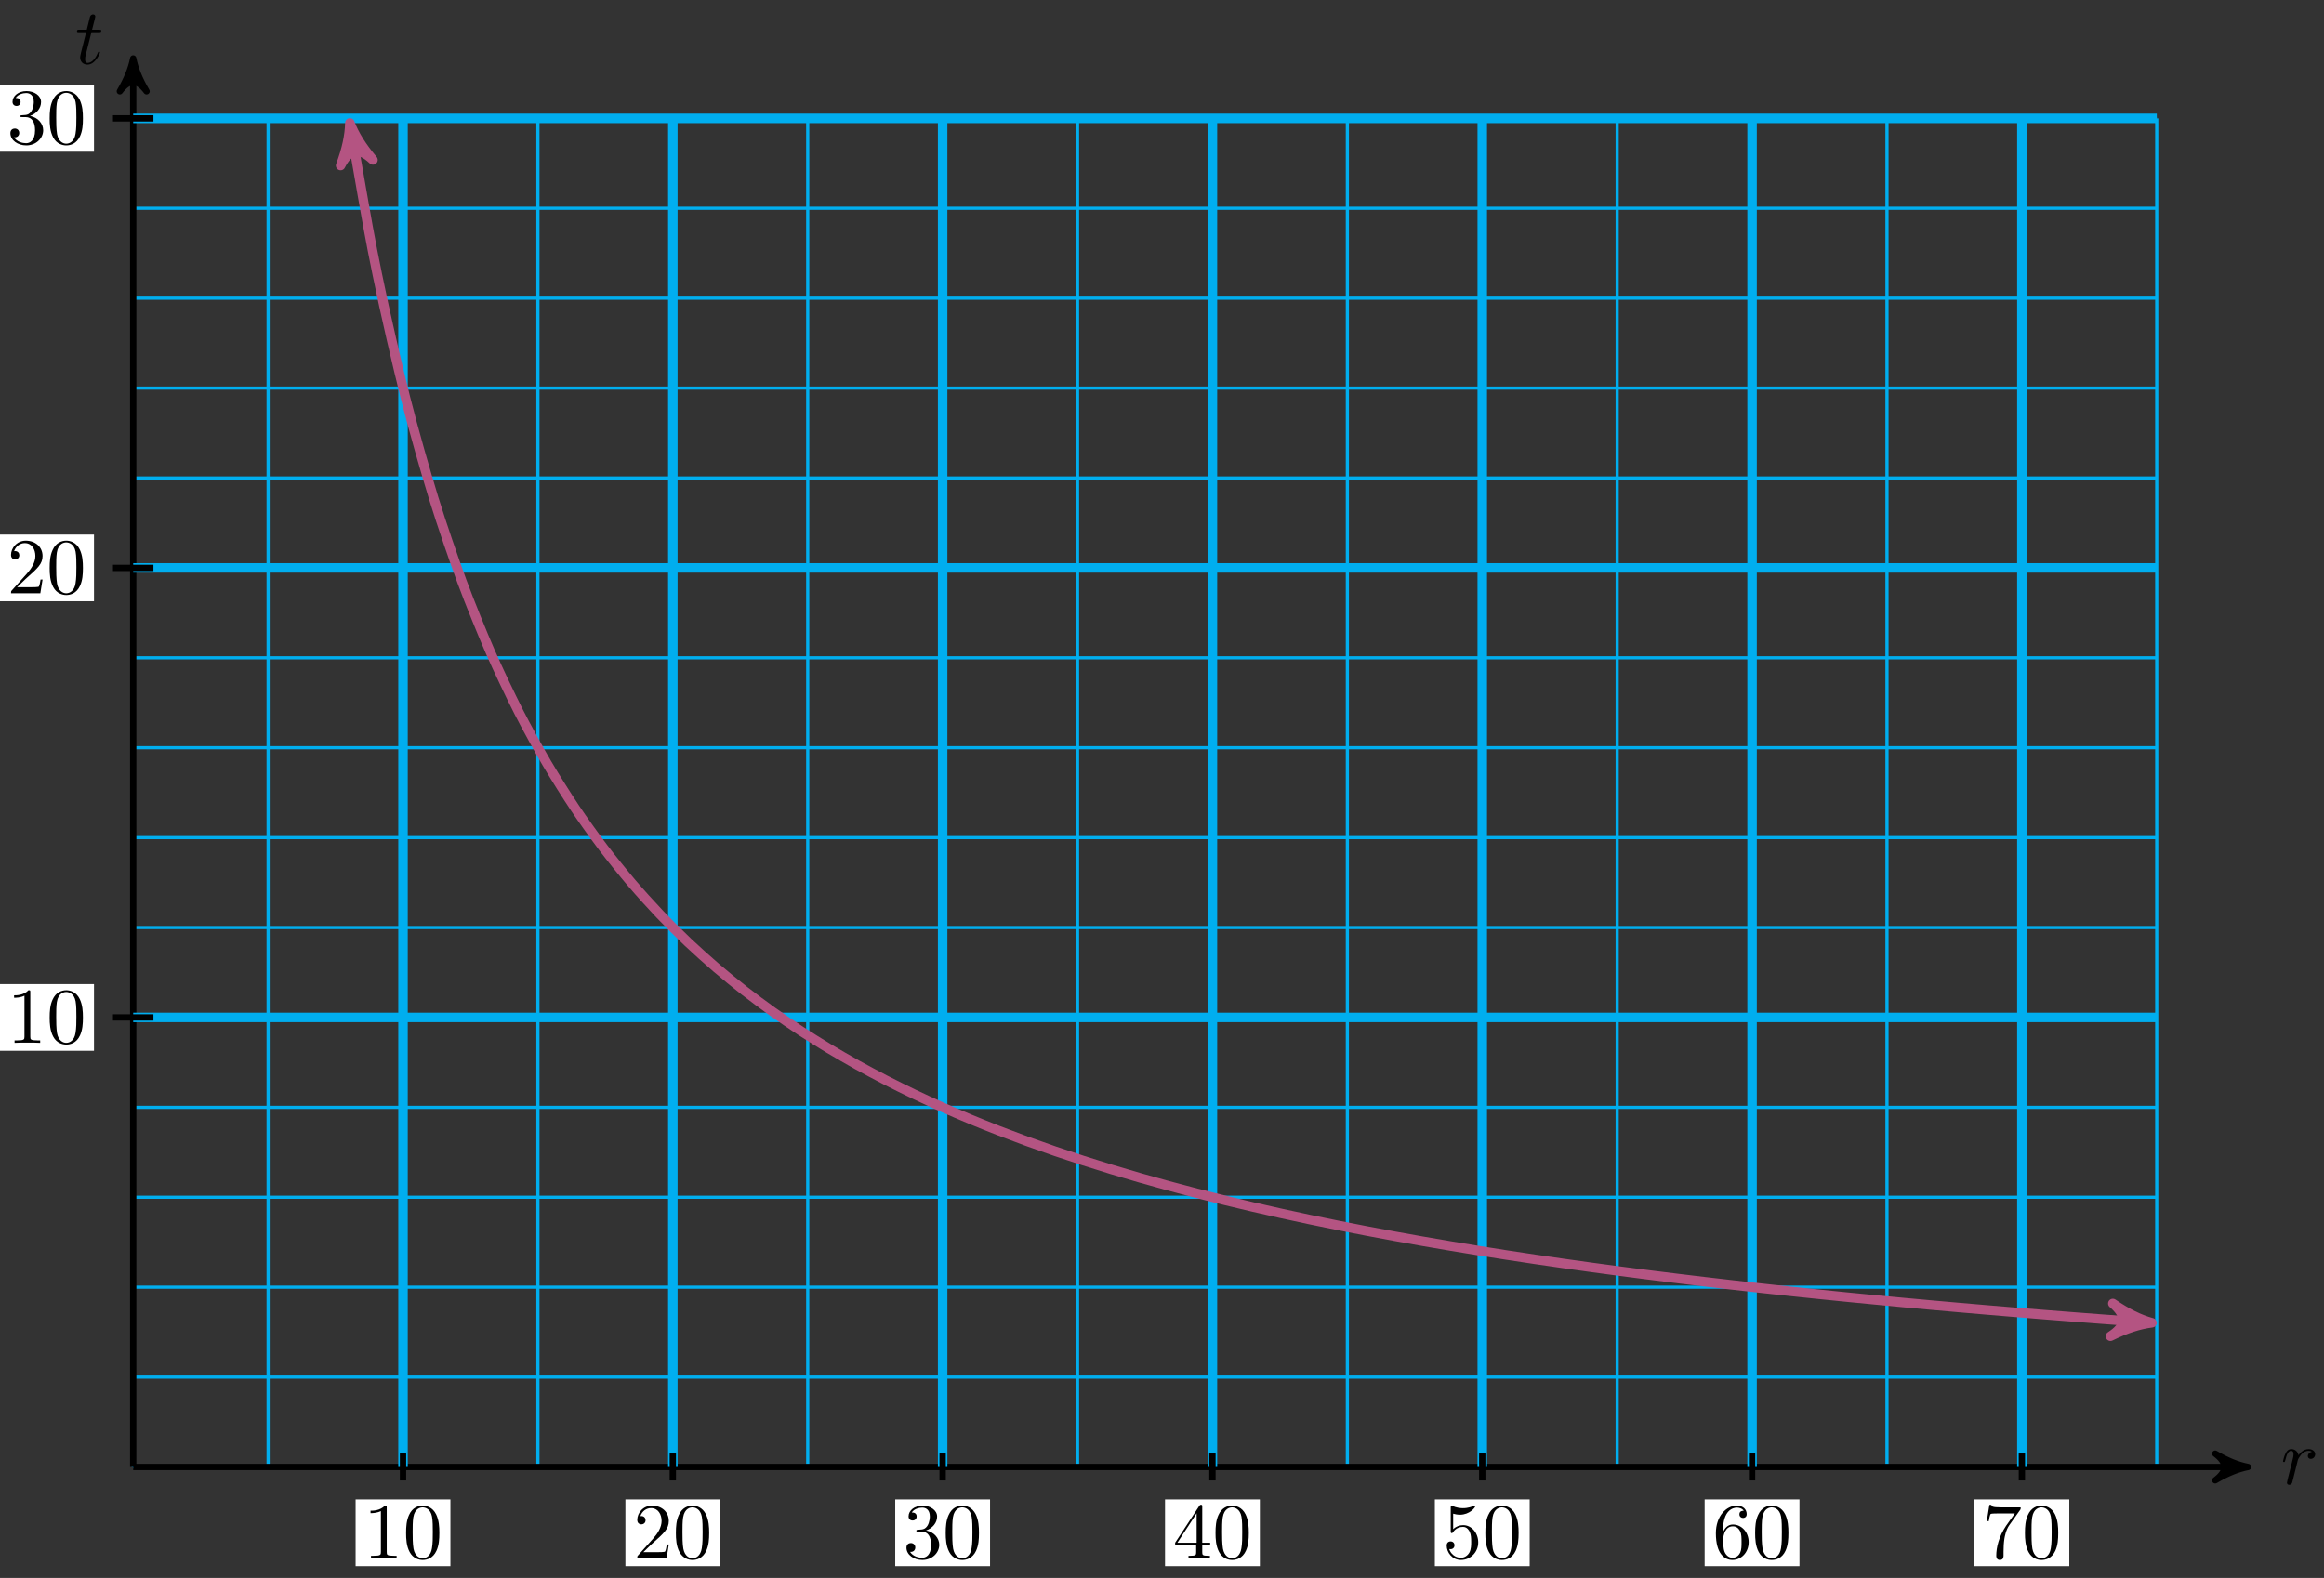 <svg xmlns="http://www.w3.org/2000/svg" xmlns:xlink="http://www.w3.org/1999/xlink" version="1.1" width="293" height="199" viewBox="0 0 293 199">
<rect x="0" y="0" width="293" height="199" fill="#333333" stroke="none"/>
<defs>
<path id="font_1_1" d="M.088 .059C.085 .044 .079 .021 .079 .016 .079-.002 .093-.011 .108-.011 .12-.011 .138-.003 .145 .017 .147 .021 .181 .157 .185 .175 .193 .208 .211 .278 .217 .305 .221 .318 .249 .365 .273 .387 .281 .394 .31 .42 .353 .42 .379 .42 .394 .408 .395 .408 .365 .403 .343 .379 .343 .353 .343 .337 .354 .318 .381 .318 .408 .318 .436 .341 .436 .377 .436 .412 .404 .442 .353 .442 .288 .442 .244 .393 .225 .365 .217 .41 .181 .442 .134 .442 .088 .442 .069 .403 .06 .385 .042 .351 .029 .291 .029 .288 .029 .278 .039 .278 .041 .278 .051 .278 .052 .279 .058 .301 .075 .372 .095 .42 .131 .42 .148 .42 .162 .412 .162 .374 .162 .353 .159 .342 .146 .29L.088 .059Z"/>
<path id="font_1_2" d="M.206 .4H.3C.32 .4 .33 .4 .33 .42 .33 .431 .32 .431 .302 .431H.214C.25 .572 .255 .592 .255 .598 .255 .615 .243 .625 .226 .625 .223 .625 .195 .624 .186 .589L.147 .431H.053C.033 .431 .023 .431 .023 .412 .023 .4 .031 .4 .051 .4H.139C.067 .116 .063 .099 .063 .081 .063 .027 .101-.011 .155-.011 .257-.011 .314 .135 .314 .143 .314 .153 .306 .153 .302 .153 .293 .153 .292 .15 .287 .139 .244 .035 .191 .011 .157 .011 .136 .011 .126 .024 .126 .057 .126 .081 .128 .088 .132 .105L.206 .4Z"/>
<path id="font_2_2" d="M.294 .64C.294 .664 .294 .666 .271 .666 .209 .602 .121 .602 .089 .602V.571C.109 .571 .168 .571 .22 .597V.079C.22 .043 .217 .031 .127 .031H.095V0C.13 .003 .217 .003 .257 .003 .297 .003 .384 .003 .419 0V.031H.387C.297 .031 .294 .042 .294 .079V.64Z"/>
<path id="font_2_1" d="M.46 .32C.46 .4 .455 .48 .42 .554 .374 .65 .292 .666 .25 .666 .19 .666 .117 .64 .076 .547 .044 .478 .039 .4 .039 .32 .039 .245 .043 .155 .084 .079 .127-.002 .2-.022 .249-.022 .303-.022 .379-.001 .423 .094 .455 .163 .46 .241 .46 .32M.249-0C.21-0 .151 .025 .133 .121 .122 .181 .122 .273 .122 .332 .122 .396 .122 .462 .13 .516 .149 .635 .224 .644 .249 .644 .282 .644 .348 .626 .367 .527 .377 .471 .377 .395 .377 .332 .377 .257 .377 .189 .366 .125 .351 .03 .294-0 .249-0Z"/>
<path id="font_2_3" d="M.127 .077 .233 .18C.389 .318 .449 .372 .449 .472 .449 .586 .359 .666 .237 .666 .124 .666 .05 .574 .05 .485 .05 .429 .1 .429 .103 .429 .12 .429 .155 .441 .155 .482 .155 .508 .137 .534 .102 .534 .094 .534 .092 .534 .089 .533 .112 .598 .166 .635 .224 .635 .315 .635 .358 .554 .358 .472 .358 .392 .308 .313 .253 .251L.061 .037C.05 .026 .05 .024 .05 0H.421L.449 .174H.424C.419 .144 .412 .1 .402 .085 .395 .077 .329 .077 .307 .077H.127Z"/>
<path id="font_2_4" d="M.29 .352C.372 .379 .43 .449 .43 .528 .43 .61 .342 .666 .246 .666 .145 .666 .069 .606 .069 .53 .069 .497 .091 .478 .12 .478 .151 .478 .171 .5 .171 .529 .171 .579 .124 .579 .109 .579 .14 .628 .206 .641 .242 .641 .283 .641 .338 .619 .338 .529 .338 .517 .336 .459 .31 .415 .28 .367 .246 .364 .221 .363 .213 .362 .189 .36 .182 .36 .174 .359 .167 .358 .167 .348 .167 .337 .174 .337 .191 .337H.235C.317 .337 .354 .269 .354 .17 .354 .034 .285 .006 .241 .006 .198 .006 .123 .022 .088 .081 .123 .076 .154 .098 .154 .136 .154 .172 .127 .192 .098 .192 .074 .192 .042 .178 .042 .134 .042 .043 .135-.022 .244-.022 .366-.022 .457 .068 .457 .17 .457 .253 .394 .331 .29 .352Z"/>
<path id="font_2_5" d="M.294 .165V.078C.294 .042 .292 .031 .218 .031H.197V0C.238 .003 .29 .003 .332 .003 .374 .003 .427 .003 .468 0V.031H.447C.373 .031 .371 .042 .371 .078V.165H.471V.196H.371V.651C.371 .671 .371 .677 .355 .677 .346 .677 .343 .677 .335 .665L.028 .196V.165H.294M.3 .196H.056L.3 .569V.196Z"/>
<path id="font_2_6" d="M.449 .2C.449 .319 .367 .419 .259 .419 .211 .419 .168 .403 .132 .368V.564C.152 .558 .185 .551 .217 .551 .34 .551 .41 .642 .41 .655 .41 .661 .407 .666 .4 .666 .399 .666 .397 .666 .392 .663 .372 .654 .323 .634 .256 .634 .216 .634 .17 .641 .123 .662 .115 .665 .113 .665 .111 .665 .101 .665 .101 .657 .101 .641V.344C.101 .326 .101 .318 .115 .318 .122 .318 .124 .321 .128 .327 .139 .343 .176 .397 .257 .397 .309 .397 .334 .351 .342 .333 .358 .296 .36 .257 .36 .207 .36 .172 .36 .112 .336 .07 .312 .031 .275 .006 .229 .006 .156 .006 .099 .058 .082 .117 .085 .116 .088 .115 .099 .115 .132 .115 .149 .14 .149 .164 .149 .188 .132 .213 .099 .213 .085 .213 .05 .206 .05 .16 .05 .074 .119-.022 .231-.022 .347-.022 .449 .073 .449 .2Z"/>
<path id="font_2_7" d="M.132 .328V.352C.132 .605 .256 .641 .307 .641 .331 .641 .373 .635 .395 .601 .38 .601 .34 .601 .34 .556 .34 .525 .364 .51 .386 .51 .402 .51 .432 .519 .432 .558 .432 .618 .388 .666 .305 .666 .177 .666 .042 .537 .042 .316 .042 .049 .158-.022 .251-.022 .362-.022 .457 .072 .457 .204 .457 .331 .368 .427 .257 .427 .189 .427 .152 .376 .132 .328M.251 .006C.188 .006 .158 .066 .152 .081 .134 .128 .134 .208 .134 .226 .134 .304 .166 .404 .256 .404 .272 .404 .318 .404 .349 .342 .367 .305 .367 .254 .367 .205 .367 .157 .367 .107 .35 .071 .32 .011 .274 .006 .251 .006Z"/>
<path id="font_2_8" d="M.476 .609C.485 .621 .485 .623 .485 .644H.242C.12 .644 .118 .657 .114 .676H.089L.056 .47H.081C.084 .486 .093 .549 .106 .561 .113 .567 .191 .567 .204 .567H.411C.4 .551 .321 .442 .299 .409 .209 .274 .176 .135 .176 .033 .176 .023 .176-.022 .222-.022 .268-.022 .268 .023 .268 .033V.084C.268 .139 .271 .194 .279 .248 .283 .271 .297 .357 .341 .419L.476 .609Z"/>
</defs>
<path transform="matrix(1,0,0,-1,16.794,185.004)" stroke-width=".399" stroke-linecap="butt" stroke-miterlimit="10" stroke-linejoin="miter" fill="none" stroke="#00aeef" d="M0 0H255.124M0 11.339H255.124M0 22.677H255.124M0 34.016H255.124M0 45.354H255.124M0 56.693H255.124M0 68.031H255.124M0 79.37H255.124M0 90.708H255.124M0 102.047H255.124M0 113.385H255.124M0 124.724H255.124M0 136.063H255.124M0 147.401H255.124M0 158.74H255.124M0 170.074H255.124M0 0V170.078M17.008 0V170.078M34.017 0V170.078M51.025 0V170.078M68.033 0V170.078M85.041 0V170.078M102.05 0V170.078M119.058 0V170.078M136.066 0V170.078M153.074 0V170.078M170.083 0V170.078M187.091 0V170.078M204.099 0V170.078M221.107 0V170.078M238.116 0V170.078M255.118 0V170.078M255.124 170.078"/>
<path transform="matrix(1,0,0,-1,16.794,185.004)" stroke-width=".797" stroke-linecap="butt" stroke-miterlimit="10" stroke-linejoin="miter" fill="none" stroke="#000000" d="M0 0H265.595"/>
<path transform="matrix(1,0,0,-1,282.389,185.004)" d="M1.036 0C-.259 .259-1.554 .777-3.108 1.684-1.554 .518-1.554-.518-3.108-1.684-1.554-.777-.259-.259 1.036 0Z"/>
<path transform="matrix(1,0,0,-1,282.389,185.004)" stroke-width=".797" stroke-linecap="butt" stroke-linejoin="round" fill="none" stroke="#000000" d="M1.036 0C-.259 .259-1.554 .777-3.108 1.684-1.554 .518-1.554-.518-3.108-1.684-1.554-.777-.259-.259 1.036 0Z"/>
<use data-text="r" xlink:href="#font_1_1" transform="matrix(9.963,0,0,-9.963,287.543,187.149)"/>
<path transform="matrix(1,0,0,-1,16.794,185.004)" stroke-width=".797" stroke-linecap="butt" stroke-miterlimit="10" stroke-linejoin="miter" fill="none" stroke="#000000" d="M0 0V176.581"/>
<path transform="matrix(0,-1,-1,-0,16.794,8.409)" d="M1.036 0C-.259 .259-1.554 .777-3.108 1.684-1.554 .518-1.554-.518-3.108-1.684-1.554-.777-.259-.259 1.036 0Z"/>
<path transform="matrix(0,-1,-1,-0,16.794,8.409)" stroke-width=".797" stroke-linecap="butt" stroke-linejoin="round" fill="none" stroke="#000000" d="M1.036 0C-.259 .259-1.554 .777-3.108 1.684-1.554 .518-1.554-.518-3.108-1.684-1.554-.777-.259-.259 1.036 0Z"/>
<use data-text="t" xlink:href="#font_1_2" transform="matrix(9.963,0,0,-9.963,9.477,8.046)"/>
<path transform="matrix(1,0,0,-1,16.794,185.004)" stroke-width="1.196" stroke-linecap="butt" stroke-miterlimit="10" stroke-linejoin="miter" fill="none" stroke="#00aeef" d="M34.017 0V170.078"/>
<path transform="matrix(1,0,0,-1,16.794,185.004)" stroke-width=".797" stroke-linecap="butt" stroke-miterlimit="10" stroke-linejoin="miter" fill="none" stroke="#000000" d="M34.017 1.701V-1.701"/>
<path transform="matrix(1,0,0,-1,16.794,185.004)" d="M28.039-12.505H39.994V-4.092H28.039Z" fill="#ffffff"/>
<use data-text="1" xlink:href="#font_2_2" transform="matrix(9.963,0,0,-9.963,45.829,196.514)"/>
<use data-text="0" xlink:href="#font_2_1" transform="matrix(9.963,0,0,-9.963,50.81,196.514)"/>
<path transform="matrix(1,0,0,-1,16.794,185.004)" stroke-width="1.196" stroke-linecap="butt" stroke-miterlimit="10" stroke-linejoin="miter" fill="none" stroke="#00aeef" d="M68.033 0V170.078"/>
<path transform="matrix(1,0,0,-1,16.794,185.004)" stroke-width=".797" stroke-linecap="butt" stroke-miterlimit="10" stroke-linejoin="miter" fill="none" stroke="#000000" d="M68.033 1.701V-1.701"/>
<path transform="matrix(1,0,0,-1,16.794,185.004)" d="M62.055-12.505H74.011V-4.092H62.055Z" fill="#ffffff"/>
<use data-text="2" xlink:href="#font_2_3" transform="matrix(9.963,0,0,-9.963,79.846,196.514)"/>
<use data-text="0" xlink:href="#font_2_1" transform="matrix(9.963,0,0,-9.963,84.827,196.514)"/>
<path transform="matrix(1,0,0,-1,16.794,185.004)" stroke-width="1.196" stroke-linecap="butt" stroke-miterlimit="10" stroke-linejoin="miter" fill="none" stroke="#00aeef" d="M102.05 0V170.078"/>
<path transform="matrix(1,0,0,-1,16.794,185.004)" stroke-width=".797" stroke-linecap="butt" stroke-miterlimit="10" stroke-linejoin="miter" fill="none" stroke="#000000" d="M102.05 1.701V-1.701"/>
<path transform="matrix(1,0,0,-1,16.794,185.004)" d="M96.072-12.505H108.027V-4.092H96.072Z" fill="#ffffff"/>
<use data-text="3" xlink:href="#font_2_4" transform="matrix(9.963,0,0,-9.963,113.862,196.514)"/>
<use data-text="0" xlink:href="#font_2_1" transform="matrix(9.963,0,0,-9.963,118.843,196.514)"/>
<path transform="matrix(1,0,0,-1,16.794,185.004)" stroke-width="1.196" stroke-linecap="butt" stroke-miterlimit="10" stroke-linejoin="miter" fill="none" stroke="#00aeef" d="M136.066 0V170.078"/>
<path transform="matrix(1,0,0,-1,16.794,185.004)" stroke-width=".797" stroke-linecap="butt" stroke-miterlimit="10" stroke-linejoin="miter" fill="none" stroke="#000000" d="M136.066 1.701V-1.701"/>
<path transform="matrix(1,0,0,-1,16.794,185.004)" d="M130.088-12.505H142.044V-4.092H130.088Z" fill="#ffffff"/>
<use data-text="4" xlink:href="#font_2_5" transform="matrix(9.963,0,0,-9.963,147.879,196.514)"/>
<use data-text="0" xlink:href="#font_2_1" transform="matrix(9.963,0,0,-9.963,152.86,196.514)"/>
<path transform="matrix(1,0,0,-1,16.794,185.004)" stroke-width="1.196" stroke-linecap="butt" stroke-miterlimit="10" stroke-linejoin="miter" fill="none" stroke="#00aeef" d="M170.083 0V170.078"/>
<path transform="matrix(1,0,0,-1,16.794,185.004)" stroke-width=".797" stroke-linecap="butt" stroke-miterlimit="10" stroke-linejoin="miter" fill="none" stroke="#000000" d="M170.083 1.701V-1.701"/>
<path transform="matrix(1,0,0,-1,16.794,185.004)" d="M164.105-12.505H176.06V-4.092H164.105Z" fill="#ffffff"/>
<use data-text="5" xlink:href="#font_2_6" transform="matrix(9.963,0,0,-9.963,181.895,196.514)"/>
<use data-text="0" xlink:href="#font_2_1" transform="matrix(9.963,0,0,-9.963,186.876,196.514)"/>
<path transform="matrix(1,0,0,-1,16.794,185.004)" stroke-width="1.196" stroke-linecap="butt" stroke-miterlimit="10" stroke-linejoin="miter" fill="none" stroke="#00aeef" d="M204.099 0V170.078"/>
<path transform="matrix(1,0,0,-1,16.794,185.004)" stroke-width=".797" stroke-linecap="butt" stroke-miterlimit="10" stroke-linejoin="miter" fill="none" stroke="#000000" d="M204.099 1.701V-1.701"/>
<path transform="matrix(1,0,0,-1,16.794,185.004)" d="M198.121-12.505H210.077V-4.092H198.121Z" fill="#ffffff"/>
<use data-text="6" xlink:href="#font_2_7" transform="matrix(9.963,0,0,-9.963,215.912,196.514)"/>
<use data-text="0" xlink:href="#font_2_1" transform="matrix(9.963,0,0,-9.963,220.893,196.514)"/>
<path transform="matrix(1,0,0,-1,16.794,185.004)" stroke-width="1.196" stroke-linecap="butt" stroke-miterlimit="10" stroke-linejoin="miter" fill="none" stroke="#00aeef" d="M238.116 0V170.078"/>
<path transform="matrix(1,0,0,-1,16.794,185.004)" stroke-width=".797" stroke-linecap="butt" stroke-miterlimit="10" stroke-linejoin="miter" fill="none" stroke="#000000" d="M238.116 1.701V-1.701"/>
<path transform="matrix(1,0,0,-1,16.794,185.004)" d="M232.138-12.505H244.093V-4.092H232.138Z" fill="#ffffff"/>
<use data-text="7" xlink:href="#font_2_8" transform="matrix(9.963,0,0,-9.963,249.928,196.514)"/>
<use data-text="0" xlink:href="#font_2_1" transform="matrix(9.963,0,0,-9.963,254.909,196.514)"/>
<path transform="matrix(1,0,0,-1,16.794,185.004)" stroke-width="1.196" stroke-linecap="butt" stroke-miterlimit="10" stroke-linejoin="miter" fill="none" stroke="#00aeef" d="M0 56.693H255.124"/>
<path transform="matrix(1,0,0,-1,16.794,185.004)" stroke-width=".797" stroke-linecap="butt" stroke-miterlimit="10" stroke-linejoin="miter" fill="none" stroke="#000000" d="M2.551 56.693H-2.551"/>
<path transform="matrix(1,0,0,-1,16.794,185.004)" d="M-16.898 52.486H-4.942V60.899H-16.898Z" fill="#ffffff"/>
<use data-text="1" xlink:href="#font_2_2" transform="matrix(9.963,0,0,-9.963,.892,131.517)"/>
<use data-text="0" xlink:href="#font_2_1" transform="matrix(9.963,0,0,-9.963,5.873,131.517)"/>
<path transform="matrix(1,0,0,-1,16.794,185.004)" stroke-width="1.196" stroke-linecap="butt" stroke-miterlimit="10" stroke-linejoin="miter" fill="none" stroke="#00aeef" d="M0 113.385H255.124"/>
<path transform="matrix(1,0,0,-1,16.794,185.004)" stroke-width=".797" stroke-linecap="butt" stroke-miterlimit="10" stroke-linejoin="miter" fill="none" stroke="#000000" d="M2.551 113.385H-2.551"/>
<path transform="matrix(1,0,0,-1,16.794,185.004)" d="M-16.898 109.179H-4.942V117.592H-16.898Z" fill="#ffffff"/>
<use data-text="2" xlink:href="#font_2_3" transform="matrix(9.963,0,0,-9.963,.892,74.82)"/>
<use data-text="0" xlink:href="#font_2_1" transform="matrix(9.963,0,0,-9.963,5.873,74.82)"/>
<path transform="matrix(1,0,0,-1,16.794,185.004)" stroke-width="1.196" stroke-linecap="butt" stroke-miterlimit="10" stroke-linejoin="miter" fill="none" stroke="#00aeef" d="M0 170.078H255.124"/>
<path transform="matrix(1,0,0,-1,16.794,185.004)" stroke-width=".797" stroke-linecap="butt" stroke-miterlimit="10" stroke-linejoin="miter" fill="none" stroke="#000000" d="M2.551 170.078H-2.551"/>
<path transform="matrix(1,0,0,-1,16.794,185.004)" d="M-16.898 165.872H-4.942V174.285H-16.898Z" fill="#ffffff"/>
<use data-text="3" xlink:href="#font_2_4" transform="matrix(9.963,0,0,-9.963,.892,18.122)"/>
<use data-text="0" xlink:href="#font_2_1" transform="matrix(9.963,0,0,-9.963,5.873,18.122)"/>
<path transform="matrix(1,0,0,-1,16.794,185.004)" stroke-width="1.196" stroke-linecap="butt" stroke-miterlimit="10" stroke-linejoin="miter" fill="none" stroke="#b45482" d="M27.534 168.233C29.786 155.293 29.786 155.293 30.774 150.398 31.762 145.503 33.347 138.722 34.335 134.801 35.323 130.879 36.908 125.347 37.896 122.134 38.884 118.921 40.469 114.324 41.457 111.643 42.445 108.962 44.03 105.083 45.018 102.812 46.006 100.541 47.591 97.224 48.579 95.276 49.567 93.327 51.152 90.459 52.14 88.769 53.128 87.079 54.712 84.574 55.701 83.094 56.689 81.613 58.273 79.408 59.262 78.101 60.25 76.794 61.834 74.836 62.823 73.674 63.811 72.511 65.395 70.762 66.383 69.721 67.372 68.681 68.956 67.11 69.944 66.172 70.933 65.235 72.517 63.815 73.505 62.967 74.494 62.118 76.078 60.828 77.066 60.057 78.054 59.285 79.639 58.109 80.627 57.404 81.615 56.7 83.2 55.623 84.188 54.977 85.176 54.33 86.761 53.341 87.749 52.746 88.737 52.151 90.322 51.238 91.31 50.689 92.298 50.139 93.883 49.295 94.871 48.786 95.859 48.277 97.444 47.494 98.432 47.021 99.42 46.548 101.005 45.819 101.993 45.379 102.981 44.939 104.566 44.259 105.554 43.848 106.542 43.437 108.127 42.802 109.115 42.417 110.103 42.033 111.688 41.438 112.676 41.077 113.664 40.717 115.249 40.157 116.237 39.818 117.225 39.479 118.81 38.954 119.798 38.635 120.786 38.316 122.371 37.82 123.359 37.52 124.347 37.219 125.931 36.751 126.92 36.467 127.908 36.183 129.492 35.74 130.481 35.472 131.469 35.203 133.053 34.784 134.041 34.529 135.03 34.275 136.614 33.878 137.602 33.636 138.591 33.394 140.175 33.017 141.163 32.787 142.152 32.558 143.736 32.199 144.724 31.981 145.713 31.762 147.297 31.421 148.285 31.212 149.273 31.004 150.858 30.679 151.846 30.481 152.834 30.282 154.419 29.972 155.407 29.782 156.395 29.593 157.98 29.296 158.968 29.115 159.956 28.934 161.541 28.65 162.529 28.477 163.517 28.304 165.102 28.032 166.09 27.867 167.078 27.701 168.663 27.441 169.651 27.282 170.639 27.123 172.224 26.873 173.212 26.721 174.2 26.568 175.785 26.329 176.773 26.183 177.761 26.036 179.346 25.806 180.334 25.666 181.322 25.525 182.907 25.304 183.895 25.168 184.883 25.033 186.468 24.821 187.456 24.69 188.444 24.56 190.029 24.355 191.017 24.23 192.005 24.105 193.589 23.908 194.578 23.787 195.566 23.666 197.15 23.476 198.139 23.359 199.127 23.243 200.711 23.059 201.7 22.947 202.688 22.834 204.272 22.657 205.26 22.549 206.249 22.44 207.833 22.269 208.821 22.164 209.81 22.059 211.394 21.894 212.382 21.793 213.371 21.691 214.955 21.531 215.943 21.433 216.931 21.335 218.516 21.18 219.504 21.086 220.492 20.991 222.077 20.841 223.065 20.749 224.053 20.657 225.638 20.512 226.626 20.423 227.614 20.334 229.199 20.193 230.187 20.107 231.175 20.021 232.76 19.884 233.748 19.801 234.736 19.717 236.321 19.585 237.309 19.504 238.297 19.422 239.882 19.294 240.87 19.215 241.858 19.136 243.443 19.012 244.431 18.936 245.419 18.859 247.004 18.738 247.992 18.663 248.98 18.589 250.565 18.471 251.553 18.399 252.541 18.327 255.114 18.142 253.246 18.276"/>
<path transform="matrix(-.171,-.985,-.985,.171,44.328,16.757)" d="M1.275 0C-.319 .319-1.913 .956-3.826 2.072-1.913 .638-1.913-.638-3.826-2.072-1.913-.956-.319-.319 1.275 0Z" fill="#b45482"/>
<path transform="matrix(-.171,-.985,-.985,.171,44.328,16.757)" stroke-width="1.196" stroke-linecap="butt" stroke-linejoin="round" fill="none" stroke="#b45482" d="M1.275 0C-.319 .319-1.913 .956-3.826 2.072-1.913 .638-1.913-.638-3.826-2.072-1.913-.956-.319-.319 1.275 0Z"/>
<path transform="matrix(.997,.072,.072,-.997,270.04,166.726)" d="M1.275 0C-.319 .319-1.913 .956-3.826 2.072-1.913 .638-1.913-.638-3.826-2.072-1.913-.956-.319-.319 1.275 0Z" fill="#b45482"/>
<path transform="matrix(.997,.072,.072,-.997,270.04,166.726)" stroke-width="1.196" stroke-linecap="butt" stroke-linejoin="round" fill="none" stroke="#b45482" d="M1.275 0C-.319 .319-1.913 .956-3.826 2.072-1.913 .638-1.913-.638-3.826-2.072-1.913-.956-.319-.319 1.275 0Z"/>
</svg>
